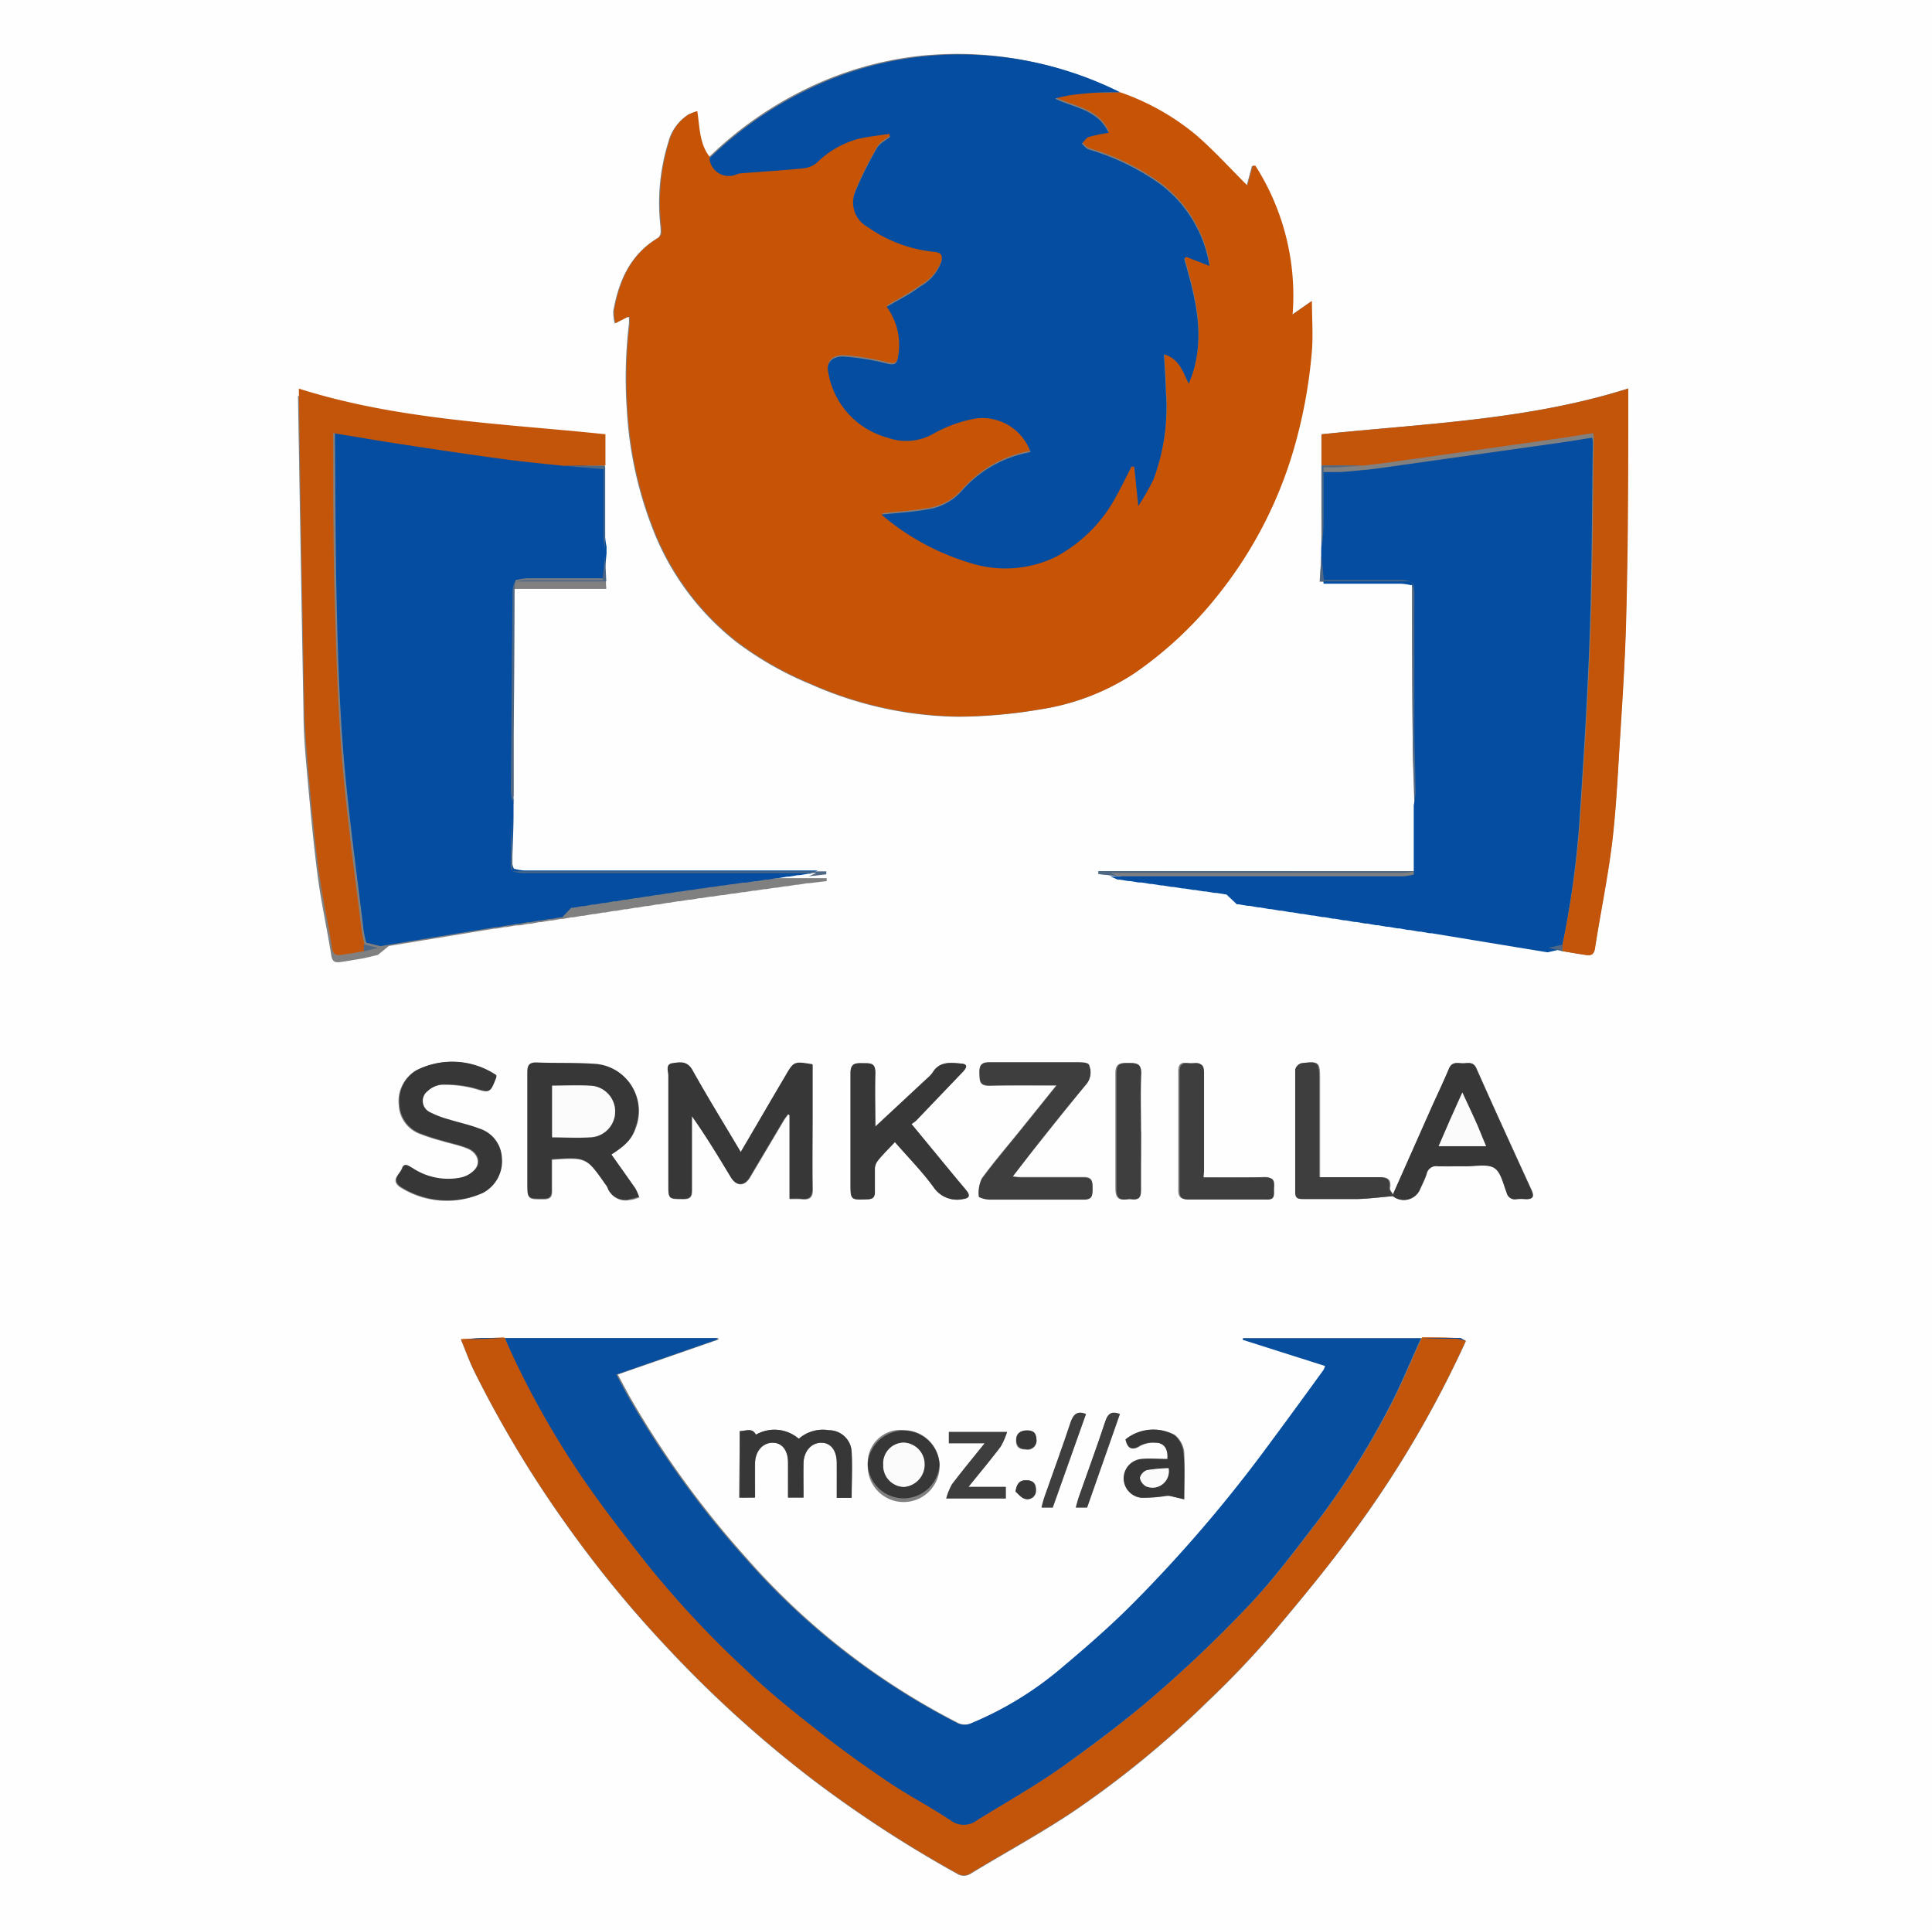<svg id="Layer_1" data-name="Layer 1" xmlns="http://www.w3.org/2000/svg" viewBox="0 0 155.79 155.63"><rect x="0" y="0" width="155.79" height="155.63" fill="#808080" stroke="none"/><defs><style>.cls-1{fill:#fefefe;}.cls-2{fill:#c75305;}.cls-3{fill:#044da0;}.cls-4{fill:#074e9f;}.cls-5{fill:#c3550a;}.cls-6{fill:#373737;}.cls-7{fill:#3e3e3e;}.cls-8{fill:#4d6784;}.cls-9{fill:#fbfbfb;}</style></defs><title>KZILLA logo</title><path class="cls-1" d="M527.9,527.75H372.11V372.12H527.9Zm-31.8-79.36.85.14h0l1.15.27c.59.1,1.17.21,1.76.29.42.06.75.1.85-.52.43-2.79,1-5.56,1.36-8.35.32-2.58.45-5.19.61-7.79.22-3.59.47-7.17.55-10.76.12-5.9.12-11.8.16-17.7,0-.2,0-.4,0-.53-8.07,2.55-16.42,2.82-24.73,3.69v2.52q0,3.33,0,6.66v.57l-.14,2.14h7.33a.18.18,0,0,0,.11,0c0,4.33,0,8.66.07,13,0,1.57.08,3.15.12,4.72v1.14l0,4.47H460.7l0,.24,1.57.17.06,0h.07l.74.12.06,0h.07l.73.12.06,0h.07l.73.12.06,0H465l.73.12.06,0h.07l.73.12.06,0h.07l.73.12.06,0h.07l.73.12.06,0h.07l.73.12.07,0h.07l.73.12.07,0h.07l.73.12.07,0H471l.73.12.07,0h.07l.73.12.07,0h.07l.72.13.07,0h.07l.72.13.07,0h.07l.73.13.07,0h.07l.72.13.14,0,.72.13.14,0,.72.13.07,0h.07l.72.13.14,0,.72.13.14,0,.72.13.14,0,.72.13.14,0,.72.13.15,0,.72.13.15,0,.72.13.15,0,.72.13h.15l.71.13.15,0,.71.13h.15l.72.13h.15l.85.14h0l.85.14h0l.85.14h0l.85.14h0l.85.14h0l.85.14h0l.85.14h0l.85.14h0l.85.14h0l.85.14Zm-92.64,0h0l.85-.14h0l.85-.14h0l.85-.14h0l.85-.14h0l.85-.14h0l.85-.14h0l.85-.14h0l.85-.14h0l.85-.14h0l.85-.14h.15l.72-.13h.15l.72-.13H414l.72-.13h.15l.72-.13.14,0,.72-.13.15,0,.72-.13.15,0,.72-.13.14,0,.72-.13.14,0,.72-.13.14,0,.72-.13.14,0,.72-.13h.07l.07,0,.72-.13.14,0,.72-.13.14,0,.72-.13h.07l.07,0,.73-.13h.07l.07,0,.73-.13H426l.07,0,.72-.13h.07l.07,0,.73-.12h.07l.07,0,.73-.13h.07l.07,0,.73-.12h.07l.07,0,.73-.12h.07l.07,0,.73-.12h.07l.06,0,.73-.12h.07l.06,0,.73-.12h.07l.06,0,.74-.12h.07l.06,0,.74-.12h.07l.06,0,.73-.12h.07l.06,0,.73-.12h.07l.06,0,.74-.12h.07l.06,0,1.45-.17,0-.24H413.43l0-4.47v-1.14a3.16,3.16,0,0,0,.08-.48q0-2.44,0-4.88,0-6.17.07-12.35a.17.17,0,0,0,.11,0H421l-.14-2.14v-9.75c-8.33-.87-16.69-1.14-24.72-3.68a1.63,1.63,0,0,0,0,.18q.21,12.62.44,25.24c0,1.67.14,3.35.29,5,.25,2.78.5,5.56.86,8.33.28,2.13.76,4.24,1.09,6.37.1.62.43.58.85.52.59-.09,1.17-.19,1.76-.29l1.15-.27h0Zm81,20.17a1.42,1.42,0,0,0,2.13-.46c.19-.44.42-.86.57-1.32a.79.79,0,0,1,.93-.64c.74.05,1.49,0,2.23,0s1.73-.22,2.31.14.72,1.29,1,2a.67.67,0,0,0,.8.51,4.38,4.38,0,0,1,.72,0c.59,0,.71-.19.47-.73-1.49-3.26-3-6.52-4.44-9.8-.23-.52-.61-.45-1-.42s-.94-.22-1.21.44c-.45,1.11-1,2.18-1.47,3.27q-1.53,3.43-3.05,6.87c-.09-.17-.27-.35-.24-.5.12-.78-.24-.91-.93-.89-1.55,0-3.11,0-4.72,0v-.76q0-3.56,0-7.12c0-1.41-.06-1.48-1.44-1.31a.73.73,0,0,0-.49.5c0,3.31,0,6.62,0,9.93,0,.49.3.52.67.52,1.44,0,2.88,0,4.32,0C482.5,468.77,483.46,468.64,484.42,468.56ZM486.85,480a.1.1,0,0,0-.09,0H472.39l0,.12,6.64,2.11a1.79,1.79,0,0,1-.13.32c-1.68,2.28-3.35,4.56-5,6.82a113.47,113.47,0,0,1-10.27,11.91c-1.84,1.86-3.82,3.61-5.84,5.28a27.57,27.57,0,0,1-7.31,4.48,1.32,1.32,0,0,1-1.2-.06,57.53,57.53,0,0,1-16.9-13.17,76.4,76.4,0,0,1-9.19-12.57c-.44-.74-.83-1.51-1.26-2.3l8.12-2.82,0-.12H412.81a.1.1,0,0,0-.09,0c-.6,0-1.19,0-1.79,0s-1.1.08-1.65.13c.35.85.66,1.72,1.06,2.54a90.45,90.45,0,0,0,7.38,12.3,92.32,92.32,0,0,0,8,9.8,95.21,95.21,0,0,0,12.13,11,97.64,97.64,0,0,0,11.43,7.42,1,1,0,0,0,1.1,0c2.69-1.63,5.46-3.14,8.08-4.87a78.59,78.59,0,0,0,11.09-9.06,72.09,72.09,0,0,0,5.19-5.46c2.36-2.79,4.69-5.63,6.84-8.59a86.74,86.74,0,0,0,8.73-14.95c-.17-.09-.33-.26-.5-.26C488.81,480,487.83,480,486.85,480Zm-57.58-95.2c-.87-1-.85-2.36-1-3.69a4.91,4.91,0,0,0-.68.26,3.73,3.73,0,0,0-1.59,2.2,16.57,16.57,0,0,0-.63,6.86c0,.37.1.69-.3.93-2.18,1.33-3.08,3.45-3.51,5.84a3.56,3.56,0,0,0,.12,1l1-.51s.08,0,.14,0a4.87,4.87,0,0,1,0,.57,36.68,36.68,0,0,0-.17,6.88,31.14,31.14,0,0,0,2.06,9.55,21.35,21.35,0,0,0,6.81,9.22,27,27,0,0,0,6,3.4,30.16,30.16,0,0,0,11.87,2.6,40.56,40.56,0,0,0,6.54-.58,19,19,0,0,0,7.56-2.88,31,31,0,0,0,6.81-6.38,34,34,0,0,0,6-11.48,40.07,40.07,0,0,0,1.53-8.17c.12-1.32,0-2.66,0-4l-1.56,1.09a19.43,19.43,0,0,0-3-12l-.21,0-.43,1.6c-1.4-1.39-2.68-2.81-4.11-4.05a19.52,19.52,0,0,0-6.15-3.47,28.94,28.94,0,0,0-15.78-3,27.77,27.77,0,0,0-9.49,2.7A30.13,30.13,0,0,0,429.27,384.79ZM431.84,465c-1.35-2.28-2.66-4.4-3.87-6.57-.42-.76-1-.63-1.59-.56s-.35.65-.35,1c0,2.93,0,5.85,0,8.78,0,1.17,0,1.15,1.18,1.16.53,0,.72-.16.71-.7,0-1.63,0-3.26,0-4.89v-1.09c1.16,1.63,2.16,3.28,3.15,4.94.43.72,1.09.72,1.52,0l2.75-4.63c.1-.16.22-.31.33-.46l.13.06v6.77a7.32,7.32,0,0,1,.91,0c.7.09,1-.14.94-.9-.06-2,0-4,0-6v-3.94c-1.48-.24-1.5-.24-2.17.91l-1.13,1.92Zm-10.43.2c1.24-.8,1.69-1.31,2-2.2a3.77,3.77,0,0,0-3.45-5.06c-1.5-.12-3,0-4.52-.1-.61,0-.77.2-.77.79,0,3,0,5.94,0,8.92,0,1.3,0,1.27,1.28,1.27.55,0,.7-.2.68-.72,0-.82,0-1.65,0-2.47,2.78-.19,2.78-.19,4.32,2a1.6,1.6,0,0,1,.16.23,1.52,1.52,0,0,0,1.84,1c.24,0,.48-.12.72-.19a4,4,0,0,0-.3-.69C422.7,467,422.06,466.12,421.41,465.2Zm22.87-1c1.1,1.27,2.2,2.39,3.11,3.64a2.28,2.28,0,0,0,2.41.95c.15,0,.35-.09.41-.19s0-.31-.12-.42c-.27-.36-.58-.7-.87-1.05l-3.61-4.38a3.07,3.07,0,0,0,.39-.29l3.72-3.91c.25-.27.5-.63-.1-.68-.84-.07-1.75-.21-2.31.71a2.45,2.45,0,0,1-.44.47l-4.19,3.9c0-1.28,0-2.81,0-4.33,0-.84-.45-.77-1-.78s-1,0-1,.8c0,2.95,0,5.9,0,8.85,0,1.39,0,1.38,1.37,1.32.43,0,.6-.16.59-.6,0-.62,0-1.25,0-1.87a1.12,1.12,0,0,1,.23-.63C443.32,465.2,443.79,464.72,444.27,464.2Zm13-4.57-2.86,3.55c-1.05,1.31-2.15,2.58-3.14,3.93a2.63,2.63,0,0,0-.24,1.47,2.11,2.11,0,0,0,.95.21c2.49,0,5,0,7.48,0,.74,0,.72-.37.73-.9s0-.9-.75-.88c-1.68,0-3.36,0-5,0-.2,0-.39,0-.7-.06l1.51-1.89c1.47-1.83,2.92-3.68,4.42-5.49a1.47,1.47,0,0,0,.23-1.54c-.07-.18-.66-.23-1-.23-2.33,0-4.65,0-7,0-.7,0-.85.23-.83.87s0,1,.82,1C453.66,459.59,455.41,459.63,457.32,459.63Zm-45.19-.83a6.37,6.37,0,0,0-6.49-.34,2.87,2.87,0,0,0-1.34,2.76,2.6,2.6,0,0,0,1.74,2.34,16.27,16.27,0,0,0,1.7.55c.69.21,1.4.34,2.06.61.84.33,1.12,1.14.61,1.71a2.2,2.2,0,0,1-1.14.66,5.2,5.2,0,0,1-3.92-.76c-.28-.18-.63-.52-.81,0s-.92.89-.18,1.48a7,7,0,0,0,6.7.5,2.87,2.87,0,0,0,1.49-2.82,2.6,2.6,0,0,0-1.83-2.35c-.78-.3-1.6-.47-2.4-.72a7.92,7.92,0,0,1-1.6-.61,1,1,0,0,1-.15-1.69,2,2,0,0,1,1.13-.53,9.42,9.42,0,0,1,2.61.28c1.31.38,1.29.45,1.79-.84A.93.93,0,0,0,412.13,458.8Zm57,8.25v-.52c0-2.66,0-5.32,0-8,0-.52-.16-.77-.7-.72a3,3,0,0,1-.57,0c-.54-.06-.71.17-.7.7q0,4.78,0,9.56c0,.52.15.72.7.72,2.08,0,4.17,0,6.25,0,.81,0,.64-.49.67-.94s0-.86-.69-.84C472.49,467.09,470.86,467.05,469.16,467.05Zm-37.39,25.81H433c0-1,0-1.87,0-2.77s.6-1.65,1.43-1.65,1.22.54,1.23,1.61,0,1.86,0,2.81h1.25c0-1,0-1.87,0-2.78s.62-1.65,1.45-1.64,1.22.57,1.23,1.62,0,1.86,0,2.82h1.2c0-1.24.05-2.46,0-3.68a1.83,1.83,0,0,0-1.83-1.77,2.94,2.94,0,0,0-2.43.69,3,3,0,0,0-3.46-.33c-.32-.6-.83-.25-1.3-.29Zm32.35-29.55c0-1.56,0-3.12,0-4.67,0-.81-.39-.82-1-.82s-1,0-1,.84c0,3.09,0,6.18,0,9.27,0,.71.22,1,.9.87a1.33,1.33,0,0,1,.36,0c.58.08.74-.19.72-.75C464.09,466.48,464.12,464.9,464.12,463.32ZM467.6,493c0-1.39.07-2.63,0-3.87a2.1,2.1,0,0,0-.73-1.31,3.54,3.54,0,0,0-3.93.36c.19.6.4,1,1.14.51a2.33,2.33,0,0,1,1.24-.25c.73,0,1.07.46,1,1.32-.71,0-1.42-.06-2.13,0a1.57,1.57,0,0,0,0,3.12,11.92,11.92,0,0,0,2-.15,1.11,1.11,0,0,1,.3,0Zm-25.52-2.81a2.9,2.9,0,1,0,2.95-2.77A2.65,2.65,0,0,0,442.08,490.19ZM453.21,492h-3c.93-1.16,1.79-2.18,2.59-3.24a5.69,5.69,0,0,0,.52-1.19h-4.69v.91h2.89c-.94,1.17-1.81,2.22-2.63,3.3a5,5,0,0,0-.47,1.15h4.8Zm9.2-5.84c-.7-.25-1,0-1.19.63-.66,2-1.4,4-2.1,6-.1.28-.16.57-.26.89h.91Zm-2.74,0c-.7-.25-1,0-1.19.63-.66,2-1.4,4-2.1,6-.1.28-.16.57-.26.9H457Zm-4,2.1c0-.48-.2-.76-.73-.78s-.89.17-.9.76.29.74.77.75A.72.72,0,0,0,455.69,488.21ZM454,492.38c.17.14.41.48.73.57a.68.68,0,0,0,.93-.62c0-.45-.09-.81-.63-.85S454.13,491.53,454,492.38Z" transform="translate(-372.11 -372.12)"/><path class="cls-2" d="M462.44,379.56a19.52,19.52,0,0,1,6.15,3.47c1.43,1.24,2.71,2.66,4.11,4.05l.43-1.6.21,0a19.43,19.43,0,0,1,3,12l1.56-1.09c0,1.39.1,2.72,0,4a40.07,40.07,0,0,1-1.53,8.17,34,34,0,0,1-6,11.48,31,31,0,0,1-6.81,6.38,19,19,0,0,1-7.56,2.88,40.56,40.56,0,0,1-6.54.58,30.16,30.16,0,0,1-11.87-2.6,27,27,0,0,1-6-3.4,21.35,21.35,0,0,1-6.81-9.22,31.14,31.14,0,0,1-2.06-9.55,36.68,36.68,0,0,1,.17-6.88,4.87,4.87,0,0,0,0-.57c-.06,0-.11,0-.14,0l-1,.51a3.56,3.56,0,0,1-.12-1c.43-2.38,1.32-4.51,3.51-5.84.4-.24.33-.56.3-.93a16.57,16.57,0,0,1,.63-6.86,3.73,3.73,0,0,1,1.59-2.2,4.91,4.91,0,0,1,.68-.26c.2,1.33.17,2.64,1,3.69a1.56,1.56,0,0,0,2.22,1.28,1.54,1.54,0,0,1,.35-.07c1.67-.13,3.34-.23,5-.4a2,2,0,0,0,1.11-.47,7.57,7.57,0,0,1,3.23-1.88c.84-.21,1.72-.29,2.59-.43l.06.25c-.36.29-.84.51-1.05.89a28.6,28.6,0,0,0-1.74,3.49,2.25,2.25,0,0,0,1,2.89,11.12,11.12,0,0,0,5.41,2c.53.05.63.3.52.78a3.67,3.67,0,0,1-1.7,2c-.84.62-1.79,1.1-2.71,1.65a5.18,5.18,0,0,1,.92,4c-.09.6-.24.74-.87.58a20.24,20.24,0,0,0-3.44-.57c-1-.07-1.5.49-1.33,1.22a6.58,6.58,0,0,0,4.8,5.32,4.42,4.42,0,0,0,3.65-.3,10.82,10.82,0,0,1,3.44-1.25,4.13,4.13,0,0,1,4.43,2.71,9.61,9.61,0,0,0-5.54,3.12,4.56,4.56,0,0,1-2.78,1.5c-1.21.22-2.44.28-3.7.42a19.75,19.75,0,0,0,7.5,4,9.29,9.29,0,0,0,6.55-.59,11.92,11.92,0,0,0,5-5.12c.39-.71.74-1.44,1.11-2.16l.22,0,.33,3.18a21.58,21.58,0,0,0,1.22-2.14,16.58,16.58,0,0,0,1-7.1c0-1-.1-1.93-.15-3,1.23.36,1.49,1.41,2,2.38,1.46-3.48.57-6.78-.37-10.07l.16-.16,1.88.73a10.28,10.28,0,0,0-4-6.61,19.32,19.32,0,0,0-5.74-2.78c-.21-.07-.37-.31-.56-.47.19-.19.34-.47.57-.54a13.34,13.34,0,0,1,1.6-.33c-.89-1.91-2.79-2-4.33-2.76a11.48,11.48,0,0,1,2.26-.39C460.43,379.61,461.44,379.6,462.44,379.56Z" transform="translate(-372.11 -372.12)"/><path class="cls-3" d="M462.44,379.56c-1,0-2,0-3,.12a11.48,11.48,0,0,0-2.26.39c1.53.76,3.44.85,4.33,2.76a13.34,13.34,0,0,0-1.6.33c-.22.08-.38.36-.57.54.18.16.34.4.56.47a19.32,19.32,0,0,1,5.74,2.78,10.28,10.28,0,0,1,4,6.61l-1.88-.73-.16.16c.94,3.3,1.83,6.59.37,10.07-.5-1-.76-2-2-2.38.05,1,.12,2,.15,3a16.58,16.58,0,0,1-1,7.1,21.58,21.58,0,0,1-1.22,2.14l-.33-3.18-.22,0c-.37.72-.72,1.45-1.11,2.16a11.92,11.92,0,0,1-5,5.12,9.29,9.29,0,0,1-6.55.59,19.75,19.75,0,0,1-7.5-4c1.26-.14,2.49-.2,3.7-.42a4.56,4.56,0,0,0,2.78-1.5,9.61,9.61,0,0,1,5.54-3.12,4.13,4.13,0,0,0-4.43-2.71,10.82,10.82,0,0,0-3.44,1.25,4.42,4.42,0,0,1-3.65.3,6.58,6.58,0,0,1-4.8-5.32c-.17-.73.35-1.29,1.33-1.22a20.24,20.24,0,0,1,3.44.57c.63.15.78,0,.87-.58a5.18,5.18,0,0,0-.92-4c.92-.55,1.87-1,2.71-1.65a3.67,3.67,0,0,0,1.7-2c.11-.47,0-.72-.52-.78a11.12,11.12,0,0,1-5.41-2,2.25,2.25,0,0,1-1-2.89,28.6,28.6,0,0,1,1.74-3.49c.21-.37.69-.6,1.05-.89l-.06-.25c-.86.14-1.74.22-2.59.43a7.57,7.57,0,0,0-3.23,1.88,2,2,0,0,1-1.11.47c-1.66.17-3.33.27-5,.4a1.54,1.54,0,0,0-.35.07,1.56,1.56,0,0,1-2.22-1.28,30.13,30.13,0,0,1,7.9-5.53,27.77,27.77,0,0,1,9.49-2.7A28.94,28.94,0,0,1,462.44,379.56Z" transform="translate(-372.11 -372.12)"/><path class="cls-4" d="M412.81,480h17.12l0,.12-8.12,2.82c.43.79.82,1.56,1.26,2.3a76.4,76.4,0,0,0,9.19,12.57A57.53,57.53,0,0,0,449.21,511a1.32,1.32,0,0,0,1.2.06,27.57,27.57,0,0,0,7.31-4.48c2-1.68,4-3.42,5.84-5.28a113.47,113.47,0,0,0,10.27-11.91c1.69-2.27,3.36-4.55,5-6.82a1.79,1.79,0,0,0,.13-.32l-6.64-2.11,0-.12h14.37c-.89,1.94-1.69,3.94-2.7,5.82a64.15,64.15,0,0,1-5.75,9.06c-1.74,2.25-3.44,4.54-5.38,6.6a104.31,104.31,0,0,1-7.55,7.23c-2.42,2.1-5,4-7.6,5.89-2.2,1.55-4.56,2.88-6.86,4.3a1.77,1.77,0,0,1-2.11.1c-1.66-1.09-3.42-2-5.07-3.13-1.88-1.27-3.74-2.59-5.52-4-2-1.6-4.07-3.21-5.93-5a80,80,0,0,1-8.09-8.66c-1.69-2.19-3.4-4.38-5-6.66a70.87,70.87,0,0,1-5.74-10C413.26,481,413,480.49,412.81,480Z" transform="translate(-372.11 -372.12)"/><path class="cls-3" d="M471,444.23H471l-.07,0-.73-.12h-.07l-.07,0-.73-.12h-.07l-.07,0-.73-.12h-.07l-.06,0-.73-.12h-.07l-.06,0-.73-.12h-.07l-.06,0-.73-.12h-.07l-.06,0-.73-.12h-.07l-.06,0-.73-.12H464l-.06,0-.73-.12h-.07l-.06,0-.74-.12h-.07l-.06,0-.58-.26h23.67a4.64,4.64,0,0,0,.81-.14h0l0-4.47v-1.14a4.53,4.53,0,0,0,.11-.76c0-1.87-.09-3.73-.1-5.6,0-3.52,0-7,0-10.57a4.07,4.07,0,0,0-.16-.8.18.18,0,0,1-.11,0,5.28,5.28,0,0,0-.76-.11h-5.52c-.25,0-.5,0-.73,0l-.19-2v-.57c0-.68.1-1.36.11-2,0-1.45,0-2.9,0-4.43.44,0,.8,0,1.15,0,.68,0,1.36-.1,2-.15s1.28-.14,1.92-.23l14.16-2c.83-.12,1.67-.26,2.5-.39a2.06,2.06,0,0,1,.06.32c-.07,5.05-.07,10.11-.24,15.16-.16,4.83-.46,9.65-.78,14.48a76.51,76.51,0,0,1-1.5,11.27l-1.14.26h0l-.85-.14h0l-.85-.14h0l-.85-.14h0l-.85-.14h0l-.85-.14h0l-.85-.14h0l-.85-.14h0l-.85-.14h0l-.85-.14h0l-.85-.14h0l-.85-.14h-.15l-.72-.13h-.15l-.71-.13-.15,0-.71-.13h-.15l-.72-.13-.15,0-.72-.13-.15,0-.72-.13-.15,0-.72-.13-.14,0-.72-.13-.14,0-.72-.13-.14,0-.72-.13-.14,0-.72-.13h-.07l-.07,0-.72-.13-.14,0-.72-.13-.14,0-.72-.13h-.07l-.07,0-.73-.13h-.07l-.07,0-.72-.13h-.07l-.07,0-.72-.13h-.07l-.07,0-.73-.12h-.07l-.07,0Z" transform="translate(-372.11 -372.12)"/><path class="cls-3" d="M417.44,446.08l-.15,0-.72.13-.15,0-.72.13-.14,0-.72.13h-.15l-.72.13h-.15l-.72.13H413l-.72.13h-.15l-.85.14h0l-.85.14h0l-.85.14h0l-.85.14h0l-.85.14h0l-.85.14h0l-.85.14h0l-.85.14h0l-.85.14h0l-.85.14h0l-.85.14h0l-1.14-.28a9.94,9.94,0,0,1-.21-1c-.53-4.48-1.17-9-1.56-13.45-.35-4-.49-8-.59-12.05-.12-4.67-.11-9.35-.16-14,0-.21,0-.42,0-.71,1.84.3,3.62.61,5.4.88,2.81.43,5.62.85,8.43,1.23,1.58.22,3.18.36,4.77.53l3.19.24c0,1.91,0,3.77,0,5.63a5.25,5.25,0,0,0,.11.76v.57l-.2,2h-6.24a5.28,5.28,0,0,0-.76.11.17.17,0,0,1-.11,0,2.85,2.85,0,0,0-.16.65q-.08,8.12-.14,16.23a5.62,5.62,0,0,0,.11.83v1.14c0,1.34-.08,2.68-.11,4a1.48,1.48,0,0,0,.14.45h0a4.64,4.64,0,0,0,.81.14h23.69l-.61.26-.06,0h-.07l-.74.12-.06,0h-.07l-.73.12-.06,0h-.07l-.73.12-.06,0h-.07l-.73.12-.06,0h-.07l-.74.12-.06,0h-.07l-.73.12-.06,0H432l-.73.12-.06,0h-.07l-.73.12-.07,0h-.07l-.73.12-.07,0h-.07l-.73.12-.07,0h-.07l-.73.13-.07,0h-.07l-.73.12-.07,0h-.07l-.72.13-.07,0h-.07l-.73.13-.07,0h-.07l-.73.13-.07,0h-.07l-.72.13-.14,0-.72.13-.14,0-.72.13-.07,0h-.07l-.72.13-.14,0-.72.13-.14,0-.72.13-.14,0-.72.13-.14,0Z" transform="translate(-372.11 -372.12)"/><path class="cls-5" d="M412.81,480c.23.5.45,1,.68,1.49a70.87,70.87,0,0,0,5.74,10c1.57,2.28,3.28,4.47,5,6.66a80,80,0,0,0,8.09,8.66c1.86,1.79,3.9,3.4,5.93,5,1.78,1.4,3.64,2.73,5.52,4,1.65,1.11,3.4,2,5.07,3.13a1.77,1.77,0,0,0,2.11-.1c2.3-1.41,4.66-2.74,6.86-4.3,2.62-1.85,5.19-3.79,7.6-5.89a104.31,104.31,0,0,0,7.55-7.23c1.94-2.06,3.65-4.35,5.38-6.6a64.15,64.15,0,0,0,5.75-9.06c1-1.88,1.8-3.88,2.7-5.82a.1.1,0,0,1,.09,0c.91,0,1.82,0,2.73.06a3,3,0,0,1,.7.21,86.74,86.74,0,0,1-8.73,14.95c-2.15,3-4.48,5.8-6.84,8.59a72.09,72.09,0,0,1-5.19,5.46,78.59,78.59,0,0,1-11.09,9.06c-2.63,1.73-5.39,3.24-8.08,4.87a1,1,0,0,1-1.1,0,97.64,97.64,0,0,1-11.43-7.42,95.21,95.21,0,0,1-12.13-11,92.32,92.32,0,0,1-8-9.8,90.45,90.45,0,0,1-7.38-12.3c-.4-.82-.71-1.69-1.06-2.54l3.44-.13A.1.1,0,0,1,412.81,480Z" transform="translate(-372.11 -372.12)"/><path class="cls-5" d="M417.58,409.68c-1.59-.17-3.19-.32-4.77-.53-2.81-.38-5.62-.8-8.43-1.23-1.78-.27-3.56-.58-5.4-.88,0,.29,0,.5,0,.71,0,4.68,0,9.36.16,14,.11,4,.25,8,.59,12.05.39,4.49,1,9,1.56,13.45a9.93,9.93,0,0,0,.21,1v.55c-.59.1-1.17.21-1.76.29-.42.06-.75.1-.85-.52-.33-2.13-.81-4.24-1.09-6.37-.36-2.77-.61-5.55-.86-8.33-.15-1.67-.26-3.34-.29-5q-.25-12.62-.44-25.24a1.63,1.63,0,0,1,0-.18c8,2.54,16.39,2.81,24.72,3.68,0,.85,0,1.69,0,2.52Z" transform="translate(-372.11 -372.12)"/><path class="cls-5" d="M498.11,448.27a76.51,76.51,0,0,0,1.5-11.27c.31-4.82.61-9.65.78-14.48.17-5.05.17-10.11.24-15.16a2.06,2.06,0,0,0-.06-.32c-.84.13-1.67.27-2.5.39l-14.16,2c-.64.09-1.28.16-1.92.23l-3.31,0v-2.52c8.31-.87,16.66-1.14,24.73-3.69,0,.13,0,.33,0,.53,0,5.9,0,11.8-.16,17.7-.08,3.59-.33,7.18-.55,10.76-.16,2.6-.29,5.21-.61,7.79-.35,2.8-.93,5.56-1.36,8.35-.1.62-.43.59-.85.52-.59-.09-1.17-.19-1.76-.29Q498.12,448.54,498.11,448.27Z" transform="translate(-372.11 -372.12)"/><path class="cls-6" d="M431.84,465l2.48-4.25,1.13-1.92c.67-1.15.69-1.15,2.17-.91v3.94c0,2,0,4,0,6,0,.76-.24,1-.94.9a7.32,7.32,0,0,0-.91,0V462l-.13-.06c-.11.15-.23.3-.33.46l-2.75,4.63c-.43.72-1.08.72-1.52,0-1-1.65-2-3.31-3.15-4.94v1.09c0,1.63,0,3.26,0,4.89,0,.54-.18.71-.71.7-1.18,0-1.18,0-1.18-1.16,0-2.93,0-5.85,0-8.78,0-.35-.26-.92.35-1s1.17-.2,1.59.56C429.18,460.61,430.49,462.72,431.84,465Z" transform="translate(-372.11 -372.12)"/><path class="cls-6" d="M421.41,465.2c.65.92,1.29,1.82,1.92,2.72a4,4,0,0,1,.3.69c-.24.06-.48.14-.72.19a1.52,1.52,0,0,1-1.84-1,1.6,1.6,0,0,0-.16-.23c-1.53-2.18-1.53-2.18-4.32-2,0,.82,0,1.65,0,2.47,0,.52-.13.72-.68.72-1.28,0-1.28,0-1.28-1.27,0-3,0-5.94,0-8.92,0-.58.16-.81.77-.79,1.51.06,3,0,4.52.1a3.77,3.77,0,0,1,3.45,5.06C423.1,463.89,422.65,464.4,421.41,465.2Zm-4.77-5.55v4.18c1,0,2,.06,3,0a2.08,2.08,0,0,0,0-4.16C418.62,459.59,417.64,459.65,416.63,459.65Z" transform="translate(-372.11 -372.12)"/><path class="cls-6" d="M444.27,464.2c-.48.52-1,1-1.38,1.51a1.12,1.12,0,0,0-.23.63c0,.62,0,1.25,0,1.87,0,.44-.16.58-.59.6-1.37.05-1.37.07-1.37-1.32,0-3,0-5.9,0-8.85,0-.83.4-.81,1-.8s1-.06,1,.78c-.06,1.52,0,3,0,4.33l4.19-3.9a2.45,2.45,0,0,0,.44-.47c.56-.92,1.47-.78,2.31-.71.61.05.36.41.1.68L446,462.45a3.07,3.07,0,0,1-.39.29l3.61,4.38c.29.35.59.69.87,1.05.09.11.17.32.12.42s-.26.18-.41.19a2.28,2.28,0,0,1-2.41-.95C446.48,466.58,445.38,465.47,444.27,464.2Z" transform="translate(-372.11 -372.12)"/><path class="cls-7" d="M457.32,459.63c-1.91,0-3.66,0-5.4,0-.81,0-.8-.37-.82-1s.14-.88.83-.87c2.33,0,4.65,0,7,0,.35,0,.94,0,1,.23a1.47,1.47,0,0,1-.23,1.54c-1.5,1.81-3,3.65-4.42,5.49L453.76,467c.3,0,.5.06.7.06,1.68,0,3.36,0,5,0,.72,0,.75.33.75.88s0,.91-.73.9c-2.49,0-5,0-7.48,0a2.11,2.11,0,0,1-.95-.21,2.63,2.63,0,0,1,.24-1.47c1-1.35,2.08-2.63,3.14-3.93Z" transform="translate(-372.11 -372.12)"/><path class="cls-6" d="M484.42,468.43q1.53-3.44,3.05-6.87c.49-1.09,1-2.16,1.47-3.27.27-.66.78-.41,1.21-.44s.77-.1,1,.42c1.46,3.27,2.95,6.54,4.44,9.8.24.53.12.76-.47.73a4.38,4.38,0,0,0-.72,0,.67.67,0,0,1-.8-.51c-.28-.71-.46-1.66-1-2s-1.53-.13-2.31-.14-1.49,0-2.23,0a.79.79,0,0,0-.93.64c-.15.45-.38.88-.57,1.32a1.42,1.42,0,0,1-2.13.46A.75.75,0,0,0,484.42,468.43Zm7.53-3.9c-.33-.78-.63-1.48-.93-2.17s-.62-1.36-1-2.16l-1,2.23-.91,2.1Z" transform="translate(-372.11 -372.12)"/><path class="cls-6" d="M412.13,458.8a.93.93,0,0,1,0,.19c-.5,1.29-.48,1.22-1.79.84a9.42,9.42,0,0,0-2.61-.28,2,2,0,0,0-1.13.53,1,1,0,0,0,.15,1.69,7.92,7.92,0,0,0,1.6.61c.8.25,1.62.42,2.4.72a2.6,2.6,0,0,1,1.83,2.35,2.87,2.87,0,0,1-1.49,2.82,7,7,0,0,1-6.7-.5c-.74-.59,0-1,.18-1.48s.53-.14.81,0a5.2,5.2,0,0,0,3.92.76,2.2,2.2,0,0,0,1.14-.66c.51-.57.22-1.38-.61-1.71-.66-.26-1.38-.4-2.06-.61a16.27,16.27,0,0,1-1.7-.55,2.6,2.6,0,0,1-1.74-2.34,2.87,2.87,0,0,1,1.34-2.76A6.37,6.37,0,0,1,412.13,458.8Z" transform="translate(-372.11 -372.12)"/><path class="cls-7" d="M484.42,468.43a.75.75,0,0,1,0,.13c-1,.08-1.92.2-2.88.23-1.44,0-2.88,0-4.32,0-.37,0-.67,0-.67-.52,0-3.31,0-6.62,0-9.93a.73.73,0,0,1,.49-.5c1.39-.17,1.44-.1,1.44,1.31q0,3.56,0,7.12v.76c1.62,0,3.17,0,4.72,0,.69,0,1.06.11.93.89C484.15,468.08,484.33,468.26,484.42,468.43Z" transform="translate(-372.11 -372.12)"/><path class="cls-7" d="M469.16,467.05c1.71,0,3.33,0,5,0,.7,0,.72.33.69.84s.15,1-.67.94c-2.08,0-4.17,0-6.25,0-.54,0-.7-.2-.7-.72q0-4.78,0-9.56c0-.53.17-.76.7-.7a3,3,0,0,0,.57,0c.53,0,.7.19.7.72,0,2.66,0,5.32,0,8Z" transform="translate(-372.11 -372.12)"/><path class="cls-6" d="M431.76,492.87V487.5c.47,0,1-.31,1.3.29a3,3,0,0,1,3.46.33,2.94,2.94,0,0,1,2.43-.69,1.83,1.83,0,0,1,1.83,1.77c.07,1.21,0,2.44,0,3.68h-1.2c0-1,0-1.89,0-2.82s-.44-1.61-1.23-1.62-1.42.63-1.45,1.64,0,1.82,0,2.78h-1.25c0-.95,0-1.88,0-2.81s-.43-1.6-1.23-1.61-1.41.64-1.43,1.65,0,1.82,0,2.77Z" transform="translate(-372.11 -372.12)"/><path class="cls-7" d="M464.12,463.32c0,1.58,0,3.16,0,4.74,0,.56-.14.82-.72.75a1.33,1.33,0,0,0-.36,0c-.68.1-.91-.16-.9-.87,0-3.09,0-6.18,0-9.27,0-.85.41-.84,1-.84s1,0,1,.82C464.07,460.2,464.12,461.76,464.12,463.32Z" transform="translate(-372.11 -372.12)"/><path class="cls-6" d="M467.6,493l-1.19-.28a1.11,1.11,0,0,0-.3,0,11.92,11.92,0,0,1-2,.15,1.57,1.57,0,0,1,0-3.12c.71-.07,1.42,0,2.13,0,.06-.86-.28-1.31-1-1.32a2.33,2.33,0,0,0-1.24.25c-.74.48-1,.08-1.14-.51a3.54,3.54,0,0,1,3.93-.36,2.1,2.1,0,0,1,.73,1.31C467.67,490.36,467.6,491.61,467.6,493Zm-1.26-2.5a11.87,11.87,0,0,0-1.75.16.89.89,0,0,0-.56.62,1,1,0,0,0,.49.68A1.32,1.32,0,0,0,466.34,490.49Z" transform="translate(-372.11 -372.12)"/><path class="cls-6" d="M442.08,490.19a2.9,2.9,0,0,1,5.79,0,2.9,2.9,0,0,1-5.79,0Zm2.87-1.76a1.67,1.67,0,0,0-1.6,1.77A1.71,1.71,0,0,0,445,492a1.8,1.8,0,0,0,1.59-1.82A1.74,1.74,0,0,0,445,488.43Z" transform="translate(-372.11 -372.12)"/><path class="cls-7" d="M453.21,492v.93h-4.8a5,5,0,0,1,.47-1.15c.82-1.08,1.69-2.13,2.63-3.3h-2.89v-.91h4.69a5.69,5.69,0,0,1-.52,1.19c-.8,1.06-1.66,2.08-2.59,3.24Z" transform="translate(-372.11 -372.12)"/><path class="cls-7" d="M462.41,486.11l-2.64,7.54h-.91c.09-.33.16-.62.26-.89.7-2,1.44-4,2.1-6C461.43,486.1,461.71,485.86,462.41,486.11Z" transform="translate(-372.11 -372.12)"/><path class="cls-7" d="M459.68,486.11,457,493.64h-.91c.09-.33.16-.62.26-.9.7-2,1.44-4,2.1-6C458.69,486.1,459,485.86,459.68,486.11Z" transform="translate(-372.11 -372.12)"/><path class="cls-8" d="M486.15,442.36a4.64,4.64,0,0,1-.81.14H461.67l.58.26-1.57-.17,0-.24Z" transform="translate(-372.11 -372.12)"/><path class="cls-8" d="M437.32,442.77l.61-.26H414.23a4.64,4.64,0,0,1-.81-.14h25.32l0,.24Z" transform="translate(-372.11 -372.12)"/><path class="cls-8" d="M486,419a4.07,4.07,0,0,1,.16.8c0,3.52,0,7,0,10.57,0,1.87.08,3.73.1,5.6a4.53,4.53,0,0,1-.11.76c0-1.57-.1-3.15-.12-4.72C486,427.7,486,423.37,486,419Z" transform="translate(-372.11 -372.12)"/><path class="cls-8" d="M413.41,436.75a5.62,5.62,0,0,1-.11-.83q.06-8.12.14-16.23a2.85,2.85,0,0,1,.16-.65q0,6.17-.07,12.35,0,2.44,0,4.88A3.16,3.16,0,0,1,413.41,436.75Z" transform="translate(-372.11 -372.12)"/><path class="cls-6" d="M455.69,488.21a.72.72,0,0,1-.86.74c-.48,0-.77-.25-.77-.75s.35-.77.9-.76S455.68,487.72,455.69,488.21Z" transform="translate(-372.11 -372.12)"/><path class="cls-6" d="M454,492.38c.11-.85.52-.95,1-.91s.67.4.63.85a.68.68,0,0,1-.93.62C454.44,492.86,454.19,492.52,454,492.38Z" transform="translate(-372.11 -372.12)"/><path class="cls-8" d="M413.7,419a5.28,5.28,0,0,1,.76-.11h6.24l.2-2L421,419Z" transform="translate(-372.11 -372.12)"/><path class="cls-8" d="M478.67,416.88l.19,2c.23,0,.48,0,.73,0h5.52a5.28,5.28,0,0,1,.76.11h-7.33Z" transform="translate(-372.11 -372.12)"/><path class="cls-8" d="M417.58,409.68l3.31,0q0,3.33,0,6.66a5.25,5.25,0,0,1-.11-.76c0-1.86,0-3.73,0-5.63Z" transform="translate(-372.11 -372.12)"/><path class="cls-8" d="M478.68,409.65l3.31,0c-.68.05-1.36.11-2,.15-.35,0-.7,0-1.15,0,0,1.53,0,3,0,4.43,0,.68-.07,1.37-.11,2Q478.68,413,478.68,409.65Z" transform="translate(-372.11 -372.12)"/><path class="cls-8" d="M413.43,442.37a1.48,1.48,0,0,1-.14-.45c0-1.34.07-2.68.11-4Z" transform="translate(-372.11 -372.12)"/><path class="cls-8" d="M486.17,437.9l0,4.47Z" transform="translate(-372.11 -372.12)"/><path class="cls-4" d="M490.28,480.26a3,3,0,0,0-.7-.21c-.91,0-1.82,0-2.73-.06,1,0,2,0,2.94,0C490,480,490.12,480.17,490.28,480.26Z" transform="translate(-372.11 -372.12)"/><path class="cls-4" d="M412.72,480l-3.44.13c.55,0,1.1-.11,1.65-.13S412.12,480,412.72,480Z" transform="translate(-372.11 -372.12)"/><path class="cls-8" d="M401.45,448.81v-.55l1.14.28Z" transform="translate(-372.11 -372.12)"/><path class="cls-8" d="M498.11,448.27q0,.27,0,.54l-1.15-.27Z" transform="translate(-372.11 -372.12)"/><path class="cls-8" d="M487.46,447l.85.14Z" transform="translate(-372.11 -372.12)"/><path class="cls-8" d="M410.39,447.24l.85-.14Z" transform="translate(-372.11 -372.12)"/><path class="cls-8" d="M488.33,447.1l.85.14Z" transform="translate(-372.11 -372.12)"/><path class="cls-8" d="M411.25,447.1l.85-.14Z" transform="translate(-372.11 -372.12)"/><path class="cls-8" d="M409.53,447.39l.85-.14Z" transform="translate(-372.11 -372.12)"/><path class="cls-8" d="M489.19,447.25l.85.14Z" transform="translate(-372.11 -372.12)"/><path class="cls-8" d="M408.66,447.53l.85-.14Z" transform="translate(-372.11 -372.12)"/><path class="cls-8" d="M490.05,447.39l.85.14Z" transform="translate(-372.11 -372.12)"/><path class="cls-8" d="M407.8,447.67l.85-.14Z" transform="translate(-372.11 -372.12)"/><path class="cls-8" d="M490.92,447.53l.85.14Z" transform="translate(-372.11 -372.12)"/><path class="cls-8" d="M406.93,447.82l.85-.14Z" transform="translate(-372.11 -372.12)"/><path class="cls-8" d="M491.78,447.68l.85.14Z" transform="translate(-372.11 -372.12)"/><path class="cls-8" d="M406.07,448l.85-.14Z" transform="translate(-372.11 -372.12)"/><path class="cls-8" d="M492.65,447.82l.85.14Z" transform="translate(-372.11 -372.12)"/><path class="cls-8" d="M405.21,448.11l.85-.14Z" transform="translate(-372.11 -372.12)"/><path class="cls-8" d="M493.51,448l.85.14Z" transform="translate(-372.11 -372.12)"/><path class="cls-8" d="M404.34,448.25l.85-.14Z" transform="translate(-372.11 -372.12)"/><path class="cls-8" d="M494.38,448.11l.85.14Z" transform="translate(-372.11 -372.12)"/><path class="cls-8" d="M403.48,448.39l.85-.14Z" transform="translate(-372.11 -372.12)"/><path class="cls-8" d="M495.24,448.25l.85.14Z" transform="translate(-372.11 -372.12)"/><path class="cls-8" d="M402.61,448.54l.85-.14Z" transform="translate(-372.11 -372.12)"/><path class="cls-8" d="M496.11,448.4l.85.14Z" transform="translate(-372.11 -372.12)"/><path class="cls-8" d="M424.35,444.93l.73-.13Z" transform="translate(-372.11 -372.12)"/><path class="cls-8" d="M473.63,444.66l.72.13Z" transform="translate(-372.11 -372.12)"/><path class="cls-8" d="M425.22,444.79l.73-.13Z" transform="translate(-372.11 -372.12)"/><path class="cls-8" d="M469.3,443.94l.73.12Z" transform="translate(-372.11 -372.12)"/><path class="cls-8" d="M429.54,444.07l.73-.12Z" transform="translate(-372.11 -372.12)"/><path class="cls-8" d="M468.43,443.8l.73.12Z" transform="translate(-372.11 -372.12)"/><path class="cls-8" d="M430.4,443.92l.73-.12Z" transform="translate(-372.11 -372.12)"/><path class="cls-8" d="M467.57,443.66l.73.12Z" transform="translate(-372.11 -372.12)"/><path class="cls-8" d="M431.27,443.78l.73-.12Z" transform="translate(-372.11 -372.12)"/><path class="cls-8" d="M466.71,443.51l.73.12Z" transform="translate(-372.11 -372.12)"/><path class="cls-8" d="M432.13,443.64l.73-.12Z" transform="translate(-372.11 -372.12)"/><path class="cls-8" d="M465.84,443.37l.73.12Z" transform="translate(-372.11 -372.12)"/><path class="cls-8" d="M433,443.49l.74-.12Z" transform="translate(-372.11 -372.12)"/><path class="cls-8" d="M465,443.22l.73.12Z" transform="translate(-372.11 -372.12)"/><path class="cls-8" d="M472.76,444.52l.72.13Z" transform="translate(-372.11 -372.12)"/><path class="cls-8" d="M433.86,443.35l.73-.12Z" transform="translate(-372.11 -372.12)"/><path class="cls-8" d="M464.11,443.08l.73.12Z" transform="translate(-372.11 -372.12)"/><path class="cls-8" d="M426.08,444.64l.72-.13Z" transform="translate(-372.11 -372.12)"/><path class="cls-8" d="M434.72,443.2l.73-.12Z" transform="translate(-372.11 -372.12)"/><path class="cls-8" d="M463.25,442.94l.73.12Z" transform="translate(-372.11 -372.12)"/><path class="cls-8" d="M435.59,443.06l.73-.12Z" transform="translate(-372.11 -372.12)"/><path class="cls-8" d="M462.38,442.79l.74.12Z" transform="translate(-372.11 -372.12)"/><path class="cls-8" d="M436.45,442.92l.74-.12Z" transform="translate(-372.11 -372.12)"/><path class="cls-8" d="M471.89,444.37l.73.12Z" transform="translate(-372.11 -372.12)"/><path class="cls-8" d="M426.95,444.5l.73-.12Z" transform="translate(-372.11 -372.12)"/><path class="cls-8" d="M471,444.23l.73.12Z" transform="translate(-372.11 -372.12)"/><path class="cls-8" d="M427.81,444.35l.73-.13Z" transform="translate(-372.11 -372.12)"/><path class="cls-8" d="M470.16,444.09l.73.12Z" transform="translate(-372.11 -372.12)"/><path class="cls-8" d="M428.67,444.21l.73-.12Z" transform="translate(-372.11 -372.12)"/><path class="cls-8" d="M414.85,446.51l.72-.13Z" transform="translate(-372.11 -372.12)"/><path class="cls-8" d="M484,446.38l.72.13Z" transform="translate(-372.11 -372.12)"/><path class="cls-8" d="M414,446.66l.72-.13Z" transform="translate(-372.11 -372.12)"/><path class="cls-8" d="M484.87,446.53l.71.13Z" transform="translate(-372.11 -372.12)"/><path class="cls-8" d="M413.12,446.8l.72-.13Z" transform="translate(-372.11 -372.12)"/><path class="cls-8" d="M485.73,446.67l.71.13Z" transform="translate(-372.11 -372.12)"/><path class="cls-8" d="M412.26,446.95l.72-.13Z" transform="translate(-372.11 -372.12)"/><path class="cls-8" d="M486.6,446.82l.72.13Z" transform="translate(-372.11 -372.12)"/><path class="cls-8" d="M483.14,446.24l.72.13Z" transform="translate(-372.11 -372.12)"/><path class="cls-8" d="M415.71,446.37l.72-.13Z" transform="translate(-372.11 -372.12)"/><path class="cls-8" d="M482.27,446.1l.72.13Z" transform="translate(-372.11 -372.12)"/><path class="cls-8" d="M416.58,446.22l.72-.13Z" transform="translate(-372.11 -372.12)"/><path class="cls-8" d="M481.41,446l.72.13Z" transform="translate(-372.11 -372.12)"/><path class="cls-8" d="M417.44,446.08l.72-.13Z" transform="translate(-372.11 -372.12)"/><path class="cls-8" d="M480.54,445.81l.72.13Z" transform="translate(-372.11 -372.12)"/><path class="cls-8" d="M418.3,445.94l.72-.13Z" transform="translate(-372.11 -372.12)"/><path class="cls-8" d="M479.68,445.67l.72.13Z" transform="translate(-372.11 -372.12)"/><path class="cls-8" d="M419.17,445.79l.72-.13Z" transform="translate(-372.11 -372.12)"/><path class="cls-8" d="M478.81,445.52l.72.13Z" transform="translate(-372.11 -372.12)"/><path class="cls-8" d="M420,445.65l.72-.13Z" transform="translate(-372.11 -372.12)"/><path class="cls-8" d="M477.95,445.38l.72.13Z" transform="translate(-372.11 -372.12)"/><path class="cls-8" d="M420.9,445.51l.72-.13Z" transform="translate(-372.11 -372.12)"/><path class="cls-8" d="M477.08,445.24l.72.13Z" transform="translate(-372.11 -372.12)"/><path class="cls-8" d="M421.76,445.36l.72-.13Z" transform="translate(-372.11 -372.12)"/><path class="cls-8" d="M476.22,445.09l.72.13Z" transform="translate(-372.11 -372.12)"/><path class="cls-8" d="M422.63,445.22l.72-.13Z" transform="translate(-372.11 -372.12)"/><path class="cls-8" d="M475.35,444.95l.72.13Z" transform="translate(-372.11 -372.12)"/><path class="cls-8" d="M423.49,445.07l.72-.13Z" transform="translate(-372.11 -372.12)"/><path class="cls-8" d="M474.49,444.8l.73.13Z" transform="translate(-372.11 -372.12)"/><path class="cls-9" d="M416.63,459.65c1,0,2-.05,3,0a2.08,2.08,0,0,1,0,4.16c-1,.07-2,0-3,0Z" transform="translate(-372.11 -372.12)"/><path class="cls-9" d="M491.94,464.53h-3.82l.91-2.1,1-2.23c.37.8.68,1.48,1,2.16S491.61,463.76,491.94,464.53Z" transform="translate(-372.11 -372.12)"/><path class="cls-9" d="M466.34,490.49a1.32,1.32,0,0,1-1.82,1.46,1,1,0,0,1-.49-.68.89.89,0,0,1,.56-.62A11.87,11.87,0,0,1,466.34,490.49Z" transform="translate(-372.11 -372.12)"/><path class="cls-9" d="M445,488.43a1.74,1.74,0,0,1,1.67,1.73A1.8,1.8,0,0,1,445,492a1.71,1.71,0,0,1-1.67-1.78A1.67,1.67,0,0,1,445,488.43Z" transform="translate(-372.11 -372.12)"/></svg>